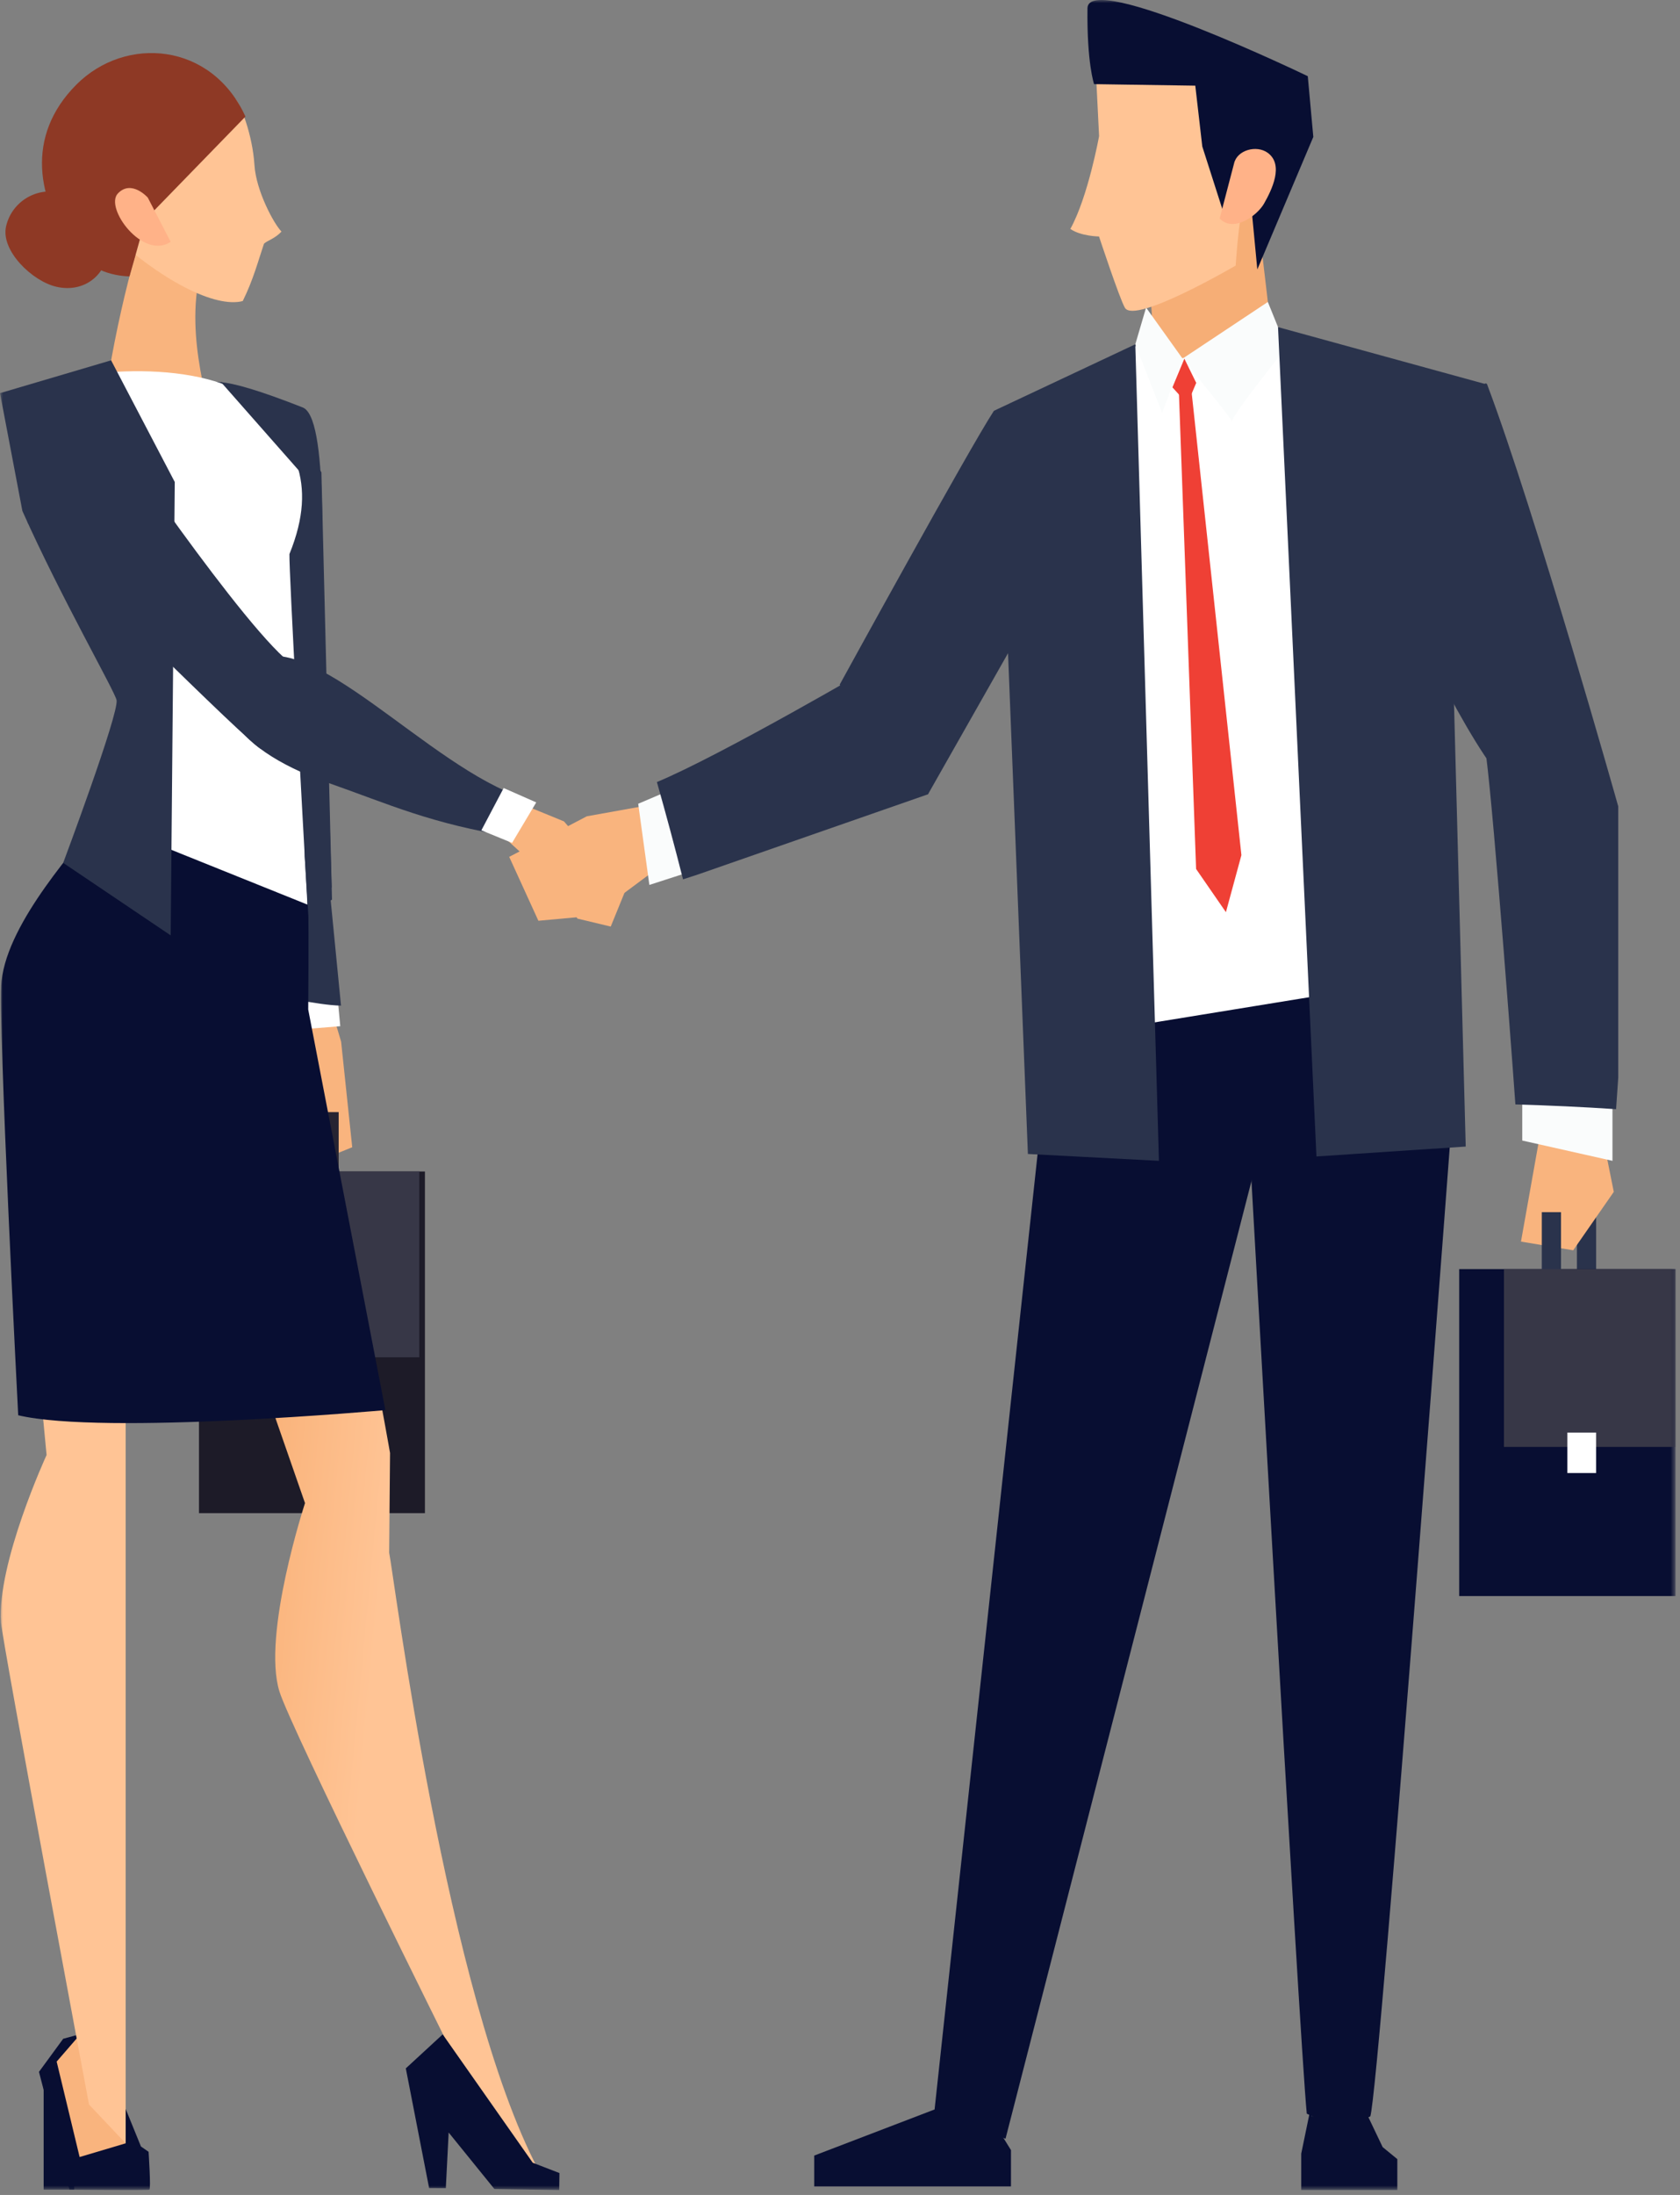<?xml version="1.0" encoding="UTF-8"?>
<svg width="268px" height="350px" viewBox="0 0 268 350" version="1.1" xmlns="http://www.w3.org/2000/svg" xmlns:xlink="http://www.w3.org/1999/xlink">
    <rect x="0" y="0" width="268" height="350" fill="#808080" stroke="none"/>
    <!-- Generator: Sketch 47.1 (45422) - http://www.bohemiancoding.com/sketch -->
    <title>man-woman</title>
    <desc>Created with Sketch.</desc>
    <defs>
        <polygon id="path-1" points="0 349.212 267.284 349.212 267.284 0 0 0"></polygon>
        <polygon id="path-3" points="0 349.212 267.284 349.212 267.284 0 0 0"></polygon>
        <polygon id="path-5" points="0 349.212 267.284 349.212 267.284 0 0 0"></polygon>
        <polygon id="path-7" points="0 349.212 267.284 349.212 267.284 0 0 0"></polygon>
        <polygon id="path-9" points="0 349.212 267.284 349.212 267.284 0 0 0"></polygon>
        <polygon id="path-11" points="0 349.212 267.284 349.212 267.284 0 0 0"></polygon>
        <polygon id="path-13" points="0 349.212 267.284 349.212 267.284 0 0 0"></polygon>
        <polygon id="path-15" points="0 349.212 267.284 349.212 267.284 0 0 0"></polygon>
        <polygon id="path-17" points="0 349.212 267.284 349.212 267.284 0 0 0"></polygon>
        <polygon id="path-19" points="0 349.212 267.284 349.212 267.284 0 0 0"></polygon>
        <polygon id="path-21" points="0 349.212 267.284 349.212 267.284 0 0 0"></polygon>
        <polygon id="path-23" points="0 349.212 267.284 349.212 267.284 0 0 0"></polygon>
        <polygon id="path-25" points="0 349.212 267.284 349.212 267.284 0 0 0"></polygon>
        <polygon id="path-27" points="0 349.212 267.284 349.212 267.284 0 0 0"></polygon>
        <polygon id="path-29" points="0 349.212 267.284 349.212 267.284 0 0 0"></polygon>
        <polygon id="path-31" points="0 349.212 267.284 349.212 267.284 0 0 0"></polygon>
        <polygon id="path-33" points="0 349.212 267.284 349.212 267.284 0 0 0"></polygon>
        <polygon id="path-35" points="0 349.212 267.284 349.212 267.284 0 0 0"></polygon>
        <polygon id="path-37" points="0 349.212 267.284 349.212 267.284 0 0 0"></polygon>
        <polygon id="path-39" points="0 349.212 267.284 349.212 267.284 0 0 0"></polygon>
        <polygon id="path-41" points="0 349.212 267.284 349.212 267.284 0 0 0"></polygon>
        <polygon id="path-43" points="0 349.212 267.284 349.212 267.284 0 0 0"></polygon>
        <polygon id="path-45" points="0 349.212 267.284 349.212 267.284 0 0 0"></polygon>
        <polygon id="path-47" points="0 349.212 267.284 349.212 267.284 0 0 0"></polygon>
        <polygon id="path-49" points="0 349.212 267.284 349.212 267.284 0 0 0"></polygon>
        <polygon id="path-51" points="0 349.212 267.284 349.212 267.284 0 0 0"></polygon>
        <polygon id="path-53" points="0 349.212 267.284 349.212 267.284 0 0 0"></polygon>
        <polygon id="path-55" points="0 349.212 267.284 349.212 267.284 0 0 0"></polygon>
        <polygon id="path-57" points="0 349.212 267.284 349.212 267.284 0 0 0"></polygon>
        <polygon id="path-59" points="0 349.212 267.284 349.212 267.284 0 0 0"></polygon>
        <polygon id="path-61" points="0 349.212 267.284 349.212 267.284 0 0 0"></polygon>
        <polygon id="path-63" points="0 349.212 267.284 349.212 267.284 0 0 0"></polygon>
        <polygon id="path-65" points="0 349.212 267.284 349.212 267.284 0 0 0"></polygon>
        <polygon id="path-67" points="0 349.212 267.284 349.212 267.284 0 0 0"></polygon>
        <polygon id="path-69" points="0 349.212 267.284 349.212 267.284 0 0 0"></polygon>
        <polygon id="path-71" points="0 349.212 267.284 349.212 267.284 0 0 0"></polygon>
        <polygon id="path-73" points="0 349.212 267.284 349.212 267.284 0 0 0"></polygon>
        <polygon id="path-75" points="0 349.212 267.284 349.212 267.284 0 0 0"></polygon>
        <polygon id="path-77" points="0 349.212 267.284 349.212 267.284 0 0 0"></polygon>
        <linearGradient x1="0%" y1="40.338%" x2="50%" y2="55.214%" id="linearGradient-79">
            <stop stop-color="#F7AB6E" offset="0%"></stop>
            <stop stop-color="#FFC495" offset="100%"></stop>
        </linearGradient>
        <polygon id="path-80" points="0 349.212 267.284 349.212 267.284 0 0 0"></polygon>
        <polygon id="path-82" points="0 349.212 267.284 349.212 267.284 0 0 0"></polygon>
        <polygon id="path-84" points="0 349.212 267.284 349.212 267.284 0 0 0"></polygon>
        <polygon id="path-86" points="0 349.212 267.284 349.212 267.284 0 0 0"></polygon>
        <polygon id="path-88" points="0 349.212 267.284 349.212 267.284 0 0 0"></polygon>
        <polygon id="path-90" points="0 349.212 267.284 349.212 267.284 0 0 0"></polygon>
        <polygon id="path-92" points="0 349.212 267.284 349.212 267.284 0 0 0"></polygon>
        <polygon id="path-94" points="0 349.212 267.284 349.212 267.284 0 0 0"></polygon>
        <polygon id="path-96" points="0 349.212 267.284 349.212 267.284 0 0 0"></polygon>
        <polygon id="path-98" points="0 349.212 267.284 349.212 267.284 0 0 0"></polygon>
        <polygon id="path-100" points="0 349.212 267.284 349.212 267.284 0 0 0"></polygon>
        <polygon id="path-102" points="0 349.212 267.284 349.212 267.284 0 0 0"></polygon>
        <polygon id="path-104" points="0 349.212 267.284 349.212 267.284 0 0 0"></polygon>
    </defs>
    <g id="Page-1" stroke="none" stroke-width="1" fill="none" fill-rule="evenodd">
        <g id="man-woman">
            <path d="M9.007,45.73 C5.145,44.85 0.085,39.96 0.968,36.1 C1.846,32.24 5.689,29.831 9.548,30.706 C13.405,31.584 18.045,36.821 17.167,40.676 C16.29,44.537 12.859,46.616 9.007,45.73 L9.007,45.73 Z" id="Shape" fill="#8E3925" fill-rule="nonzero"></path>
            <path d="M159.471,330.95 C159.367,331.49 158.177,342.368 158.177,342.368 C158.177,342.368 152.786,342.445 152.679,342.086 C152.576,341.727 152.679,329.656 152.679,329.656 L159.471,330.95 Z" id="Shape" fill="#080E32" fill-rule="nonzero"></path>
            <g id="Clipped">
                <mask id="mask-2" fill="white">
                    <use xlink:href="#path-1"></use>
                </mask>
                <g id="a"></g>
                <polygon id="Shape" fill="#2A334C" fill-rule="nonzero" mask="url(#mask-2)" points="251.556 208.346 254.621 208.346 254.621 193.29 251.556 193.29"></polygon>
            </g>
            <g id="Clipped">
                <mask id="mask-4" fill="white">
                    <use xlink:href="#path-3"></use>
                </mask>
                <g id="a"></g>
                <path d="M220.564,342.368 L217.582,336.113 L209.204,335.529 L207.577,343.416 L207.577,349.213 L222.907,349.213 L222.907,344.287 L220.564,342.368 Z M151.267,335.534 L156.731,335.53 L161.275,342.848 L161.275,348.652 L129.887,348.652 L129.887,343.722 L151.267,335.534 Z" id="Shape" fill="#080E32" fill-rule="nonzero" mask="url(#mask-4)"></path>
            </g>
            <g id="Clipped">
                <mask id="mask-6" fill="white">
                    <use xlink:href="#path-5"></use>
                </mask>
                <g id="a"></g>
                <polygon id="Shape" fill="#2A334C" fill-rule="nonzero" mask="url(#mask-6)" points="219.18 328.577 217.644 337.477 209.184 337.477 208.462 327.621"></polygon>
            </g>
            <g id="Clipped">
                <mask id="mask-8" fill="white">
                    <use xlink:href="#path-7"></use>
                </mask>
                <g id="a"></g>
                <polygon id="Shape" fill="#080E32" fill-rule="nonzero" mask="url(#mask-8)" points="226.763 157.55 226.69 181.152 215.119 189.765 176.232 179.315 175.755 153.948"></polygon>
            </g>
            <g id="Clipped">
                <mask id="mask-10" fill="white">
                    <use xlink:href="#path-9"></use>
                </mask>
                <g id="a"></g>
                <polygon id="Shape" fill="#080E32" fill-rule="nonzero" mask="url(#mask-10)" points="201.52 181.004 160.403 341.041 149.089 336.372 168.103 160.072"></polygon>
            </g>
            <g id="Clipped">
                <mask id="mask-12" fill="white">
                    <use xlink:href="#path-11"></use>
                </mask>
                <g id="a"></g>
                <path d="M170.548,145.907 C170.683,145.171 170.759,144.395 170.688,143.555 C168.438,117.126 168.882,92.647 161.275,67.295 C169.905,63.817 178.777,54.932 185.903,53.35 C199.275,50.391 221.973,58.937 229.569,62.9 C231.92,64.125 234.049,62.12 235.202,62.891 C238.5,65.115 223.59,115.157 221.595,133.544 L223.438,156.639 L175.167,164.495 C175.167,164.495 169.089,162.285 171.027,149.548 C171.117,148.956 170.931,147.672 170.548,145.907" id="Shape" fill="#FFFFFF" fill-rule="nonzero" mask="url(#mask-12)"></path>
            </g>
            <g id="Clipped">
                <mask id="mask-14" fill="white">
                    <use xlink:href="#path-13"></use>
                </mask>
                <g id="a"></g>
                <path d="M202.958,55.108 C203.055,57.892 202.025,56.158 193.575,56.886 C183.31,57.773 184.221,56.276 183.707,49.568 C183.374,45.232 182.021,26.046 182.021,26.046 L200.121,30.468 C200.121,30.468 202.855,52.33 202.958,55.108" id="Shape" fill="#F6AE76" fill-rule="nonzero" mask="url(#mask-14)"></path>
            </g>
            <g id="Clipped">
                <mask id="mask-16" fill="white">
                    <use xlink:href="#path-15"></use>
                </mask>
                <g id="a"></g>
                <path d="M237.241,61.32 C244.961,81.793 258.148,128.582 258.148,128.582 L240.298,124.846 C235.125,120.279 222.881,95.247 222.907,92.367 C222.954,85.989 236.234,58.649 237.241,61.321" id="Shape" fill="#2A334C" fill-rule="nonzero" mask="url(#mask-16)"></path>
            </g>
            <g id="Clipped">
                <mask id="mask-18" fill="white">
                    <use xlink:href="#path-17"></use>
                </mask>
                <g id="a"></g>
                <polygon id="Shape" fill="#FFB288" fill-rule="nonzero" mask="url(#mask-18)" points="226.855 146.016 226.569 145.478 227.509 145.695"></polygon>
            </g>
            <g id="Clipped">
                <mask id="mask-20" fill="white">
                    <use xlink:href="#path-19"></use>
                </mask>
                <g id="a"></g>
                <path d="M148.037,126.655 C148.037,126.662 139.01,117.56 139.01,117.56 L133.949,109.173 C133.949,109.173 154.622,71.484 158.555,65.503 C161.287,67.74 169.715,88.459 169.715,88.459 L148.037,126.655 Z" id="Shape" fill="#2A334C" fill-rule="nonzero" mask="url(#mask-20)"></path>
            </g>
            <g id="Clipped">
                <mask id="mask-22" fill="white">
                    <use xlink:href="#path-21"></use>
                </mask>
                <g id="a"></g>
                <path d="M198.538,168.73 L232.34,168.73 C232.34,168.73 220.102,332.66 218.597,337.476 C214.857,339.296 210.973,338.276 208.462,337.039 C207.291,325.363 198.538,168.73 198.538,168.73" id="Shape" fill="#080E32" fill-rule="nonzero" mask="url(#mask-22)"></path>
            </g>
            <g id="Clipped">
                <mask id="mask-24" fill="white">
                    <use xlink:href="#path-23"></use>
                </mask>
                <g id="a"></g>
                <path d="M202.252,48.151 L205.195,55.421 C205.195,55.421 195.929,66.912 196.562,67.286 C197.201,67.65 188.648,57.185 188.648,57.185 L202.252,48.151 Z M185.38,65.828 L188.648,57.185 L182.828,49.046 L181.108,54.9 L185.38,65.828 Z" id="Shape" fill="#FAFCFC" fill-rule="nonzero" mask="url(#mask-24)"></path>
            </g>
            <g id="Clipped">
                <mask id="mask-26" fill="white">
                    <use xlink:href="#path-25"></use>
                </mask>
                <g id="a"></g>
                <path d="M203.875,52.16 L210.005,184.405 L233.818,182.827 L231.296,87.49 L237.241,61.321 L203.875,52.16 Z M181.108,54.9 L184.878,185.103 L163.974,184.01 L160.097,86.309 L158.555,65.505 L181.108,54.9 Z" id="Shape" fill="#2A334C" fill-rule="nonzero" mask="url(#mask-26)"></path>
            </g>
            <g id="Clipped">
                <mask id="mask-28" fill="white">
                    <use xlink:href="#path-27"></use>
                </mask>
                <g id="a"></g>
                <polygon id="Shape" fill="#EF4035" fill-rule="nonzero" mask="url(#mask-28)" points="188.934 57.194 190.827 61.054 190.154 62.639 189.411 64.387 187.031 61.767"></polygon>
            </g>
            <g id="Clipped">
                <mask id="mask-30" fill="white">
                    <use xlink:href="#path-29"></use>
                </mask>
                <g id="a"></g>
                <polygon id="Shape" fill="#EF4035" fill-rule="nonzero" mask="url(#mask-30)" points="195.563 145.454 190.806 138.565 188.061 62.487 190.031 61.991 198.034 136.357"></polygon>
            </g>
            <g id="Clipped">
                <mask id="mask-32" fill="white">
                    <use xlink:href="#path-31"></use>
                </mask>
                <g id="a"></g>
                <path d="M250.161,168.648 L253.401,169.935 L257.438,190.05 L250.962,199.368 L242.632,197.98 L245.914,179.55 L250.161,168.648 Z M114.348,126.441 L116.198,134.881 L108.636,135.665 L94.721,146.016 L85.885,146.822 L81.231,136.632 L93.614,130.164 L114.348,126.441 Z" id="Shape" fill="#F9B47E" fill-rule="nonzero" mask="url(#mask-32)"></path>
            </g>
            <g id="Clipped">
                <mask id="mask-34" fill="white">
                    <use xlink:href="#path-33"></use>
                </mask>
                <g id="a"></g>
                <path d="M242.837,181.868 L242.837,168.648 L248.2,175.218 L257.227,170.14 L257.227,185.103 L242.837,181.868 Z M101.808,128.166 L113.975,122.98 L110.029,130.496 L116.892,136.81 L103.589,141.108 L101.808,128.166 Z" id="Shape" fill="#FAFCFC" fill-rule="nonzero" mask="url(#mask-34)"></path>
            </g>
            <g id="Clipped">
                <mask id="mask-36" fill="white">
                    <use xlink:href="#path-35"></use>
                </mask>
                <g id="a"></g>
                <path d="M241.74,176.11 C240.707,161.59 237.4,118.884 236.704,118.577 L243.51,112.363 L258.148,128.583 L258.148,171.848 L257.802,176.866 C252.452,176.509 247.098,176.266 241.74,176.11 M104.79,124.703 C114.973,120.491 140.205,105.743 140.205,105.743 L152.359,110.216 L148.037,126.656 L111.325,139.448 L108.959,140.218 C107.643,135.027 106.254,129.855 104.791,124.703" id="Shape" fill="#2A334C" fill-rule="nonzero" mask="url(#mask-36)"></path>
            </g>
            <g id="Clipped">
                <mask id="mask-38" fill="white">
                    <use xlink:href="#path-37"></use>
                </mask>
                <g id="a"></g>
                <polygon id="Shape" fill="#080E32" fill-rule="nonzero" mask="url(#mask-38)" points="232.777 254.505 267.284 254.505 267.284 202.365 232.777 202.365"></polygon>
            </g>
            <g id="Clipped">
                <mask id="mask-40" fill="white">
                    <use xlink:href="#path-39"></use>
                </mask>
                <g id="a"></g>
                <polygon id="Shape" fill="#2A334C" fill-rule="nonzero" mask="url(#mask-40)" points="245.955 208.346 249.017 208.346 249.017 193.29 245.955 193.29"></polygon>
            </g>
            <g id="Clipped">
                <mask id="mask-42" fill="white">
                    <use xlink:href="#path-41"></use>
                </mask>
                <g id="a"></g>
                <polygon id="Shape" fill="#373747" fill-rule="nonzero" mask="url(#mask-42)" points="239.913 230.721 267.283 230.721 267.283 202.365 239.913 202.365"></polygon>
            </g>
            <g id="Clipped">
                <mask id="mask-44" fill="white">
                    <use xlink:href="#path-43"></use>
                </mask>
                <g id="a"></g>
                <polygon id="Shape" fill="#FFFFFF" fill-rule="nonzero" mask="url(#mask-44)" points="250.033 234.888 254.621 234.888 254.621 228.435 250.033 228.435"></polygon>
            </g>
            <g id="Clipped">
                <mask id="mask-46" fill="white">
                    <use xlink:href="#path-45"></use>
                </mask>
                <g id="a"></g>
                <path d="M175.33,21.705 L174.753,10.079 L194.928,8.299 L203.344,17.528 L205.156,31.736 C203.631,32.7 198.305,32.126 198.021,33.841 C197.426,37.429 197.12,42.346 197.12,42.346 C197.12,42.346 181.038,51.766 179.45,49.079 C178.62,47.682 175.319,37.709 175.319,37.709 C175.319,37.709 172.416,37.679 170.746,36.504 C173.581,31.393 175.331,21.705 175.331,21.705" id="Shape" fill="#FFC495" fill-rule="nonzero" mask="url(#mask-46)"></path>
            </g>
            <g id="Clipped">
                <mask id="mask-48" fill="white">
                    <use xlink:href="#path-47"></use>
                </mask>
                <g id="a"></g>
                <path d="M209.505,21.831 L200.572,42.964 L199.546,32.202 L195.094,33.663 L191.794,23.361 L190.676,13.661 L174.53,13.418 C174.53,13.418 173.366,10.015 173.478,1.318 C173.56,-4.758 208.623,12.151 208.623,12.151 L209.505,21.831 Z" id="Shape" fill="#080E32" fill-rule="nonzero" mask="url(#mask-48)"></path>
            </g>
            <g id="Clipped">
                <mask id="mask-50" fill="white">
                    <use xlink:href="#path-49"></use>
                </mask>
                <g id="a"></g>
                <path d="M202.23,24.365 C204.856,26.283 202.875,30.292 201.645,32.462 C200.605,34.306 196.827,37.18 194.565,34.845 L196.853,26.096 C197.326,23.902 200.459,23.081 202.23,24.365" id="Shape" fill="#FFB288" fill-rule="nonzero" mask="url(#mask-50)"></path>
            </g>
            <g id="Clipped">
                <mask id="mask-52" fill="white">
                    <use xlink:href="#path-51"></use>
                </mask>
                <g id="a"></g>
                <polygon id="Shape" fill="#262432" fill-rule="nonzero" mask="url(#mask-52)" points="44.973 193.059 48.172 193.059 48.172 177.336 44.973 177.336"></polygon>
            </g>
            <g id="Clipped">
                <mask id="mask-54" fill="white">
                    <use xlink:href="#path-53"></use>
                </mask>
                <g id="a"></g>
                <path d="M56.189,182.938 C56.189,182.938 51.605,184.79 51.599,184.79 C51,185.02 46.903,180.02 46.498,179.565 C44.118,176.944 45.513,165.369 46.326,161.818 C46.776,159.868 51.481,156.241 51.481,156.241 L54.417,166.103 L56.189,182.938 L56.189,182.938 Z" id="Shape" fill="#F9B47E" fill-rule="nonzero" mask="url(#mask-54)"></path>
            </g>
            <g id="Clipped">
                <mask id="mask-56" fill="white">
                    <use xlink:href="#path-55"></use>
                </mask>
                <g id="a"></g>
                <polygon id="Shape" fill="#FFFFFF" fill-rule="nonzero" mask="url(#mask-56)" points="54.28 163.634 45.13 164.378 45.13 155.116 53.793 158.459"></polygon>
            </g>
            <g id="Clipped">
                <mask id="mask-58" fill="white">
                    <use xlink:href="#path-57"></use>
                </mask>
                <g id="a"></g>
                <path d="M39.154,116.112 C39.154,116.112 44.79,145.349 43.558,158.592 C43.558,158.592 50.488,160.282 54.397,160.355 L49.799,113.387 C48.554,109.483 39.154,116.112 39.154,116.112" id="Shape" fill="#2A334C" fill-rule="nonzero" mask="url(#mask-58)"></path>
            </g>
            <g id="Clipped">
                <mask id="mask-60" fill="white">
                    <use xlink:href="#path-59"></use>
                </mask>
                <g id="a"></g>
                <polygon id="Shape" fill="#1D1B28" fill-rule="nonzero" mask="url(#mask-60)" points="31.742 241.28 67.786 241.28 67.786 186.805 31.742 186.805"></polygon>
            </g>
            <g id="Clipped">
                <mask id="mask-62" fill="white">
                    <use xlink:href="#path-61"></use>
                </mask>
                <g id="a"></g>
                <polygon id="Shape" fill="#262432" fill-rule="nonzero" mask="url(#mask-62)" points="50.82 193.059 54.025 193.059 54.025 177.336 50.82 177.336"></polygon>
            </g>
            <g id="Clipped">
                <mask id="mask-64" fill="white">
                    <use xlink:href="#path-63"></use>
                </mask>
                <g id="a"></g>
                <polygon id="Shape" fill="#373747" fill-rule="nonzero" mask="url(#mask-64)" points="31.743 216.428 66.887 216.428 66.887 186.805 31.743 186.805"></polygon>
            </g>
            <g id="Clipped">
                <mask id="mask-66" fill="white">
                    <use xlink:href="#path-65"></use>
                </mask>
                <g id="a"></g>
                <polygon id="Shape" fill="#FFFFFF" fill-rule="nonzero" mask="url(#mask-66)" points="44.973 220.784 49.764 220.784 49.764 214.044 44.974 214.044"></polygon>
            </g>
            <g id="Clipped">
                <mask id="mask-68" fill="white">
                    <use xlink:href="#path-67"></use>
                </mask>
                <g id="a"></g>
                <path d="M50.82,113.824 C51.607,88.86 52.36,66.369 48.226,64.946 C21.166,54.331 37.168,66.928 35.216,76.693 C32.777,88.819 40.544,79.395 46.368,94.038 C49.769,98.586 38.737,109.135 50.819,113.824" id="Shape" fill="#2A334C" fill-rule="nonzero" mask="url(#mask-68)"></path>
            </g>
            <g id="Clipped">
                <mask id="mask-70" fill="white">
                    <use xlink:href="#path-69"></use>
                </mask>
                <g id="a"></g>
                <polygon id="Shape" fill="#2A334C" fill-rule="nonzero" mask="url(#mask-70)" points="35.235 60.91 37.895 134.32 52.91 141.534 51.242 87.318 49.032 74.574"></polygon>
            </g>
            <g id="Clipped">
                <mask id="mask-72" fill="white">
                    <use xlink:href="#path-71"></use>
                </mask>
                <g id="a"></g>
                <polygon id="Shape" fill="#080E32" fill-rule="nonzero" mask="url(#mask-72)" points="6.963 349.161 11.831 349.161 11.831 330.371 6.963 330.371"></polygon>
            </g>
            <g id="Clipped">
                <mask id="mask-74" fill="white">
                    <use xlink:href="#path-73"></use>
                </mask>
                <g id="a"></g>
                <path d="M18.91,333.49 L22.485,342.272 L23.702,343.12 C23.702,343.12 24.1,349.058 23.828,349.161 C23.566,349.271 11.085,349.161 11.085,349.161 L6.217,330.371 L10.08,325.097 L15.928,323.497 L18.909,333.491 L18.91,333.49 Z" id="Shape" fill="#080E32" fill-rule="nonzero" mask="url(#mask-74)"></path>
            </g>
            <g id="Clipped">
                <mask id="mask-76" fill="white">
                    <use xlink:href="#path-75"></use>
                </mask>
                <g id="a"></g>
                <polygon id="Shape" fill="#F9B47E" fill-rule="nonzero" mask="url(#mask-76)" points="20.047 341.768 12.701 343.953 9.039 328.735 13.928 323.095 16.885 324.285"></polygon>
            </g>
            <g id="Clipped">
                <mask id="mask-78" fill="white">
                    <use xlink:href="#path-77"></use>
                </mask>
                <g id="a"></g>
                <path d="M62.22,231.687 C62.22,231.687 57,201.623 51.325,179.823 L32.041,191.934 L48.656,239.683 C48.656,239.683 41.778,260.655 44.572,269.708 C46.436,275.716 72.418,327.91 72.418,327.91 L82.038,346.452 L85.848,345.91 C71.278,318.28 62.78,250.82 62.08,247.587 L62.22,231.687 L62.22,231.687 Z" id="Shape" fill="url(#linearGradient-79)" fill-rule="nonzero" mask="url(#mask-78)"></path>
            </g>
            <g id="Clipped">
                <mask id="mask-81" fill="white">
                    <use xlink:href="#path-80"></use>
                </mask>
                <g id="a"></g>
                <polygon id="Shape" fill="#080E32" fill-rule="nonzero" mask="url(#mask-81)" points="70.62 324.395 64.736 329.817 68.453 348.897 71.119 348.912 71.572 340.045 78.873 349.058 89.207 349.212 89.244 346.509 84.988 344.865"></polygon>
            </g>
            <g id="Clipped">
                <mask id="mask-83" fill="white">
                    <use xlink:href="#path-82"></use>
                </mask>
                <g id="a"></g>
                <path d="M2.732,182.479 C4.641,179.175 6.499,175.841 8.305,172.479 L20.048,170.899 L20.048,341.769 L14.201,335.579 C14.201,335.579 0.43,262.127 0.17,258.766 C-0.546,249.319 7.431,232.014 7.431,232.014 L2.731,182.48 L2.732,182.479 Z" id="Shape" fill="#FFC495" fill-rule="nonzero" mask="url(#mask-83)"></path>
            </g>
            <g id="Clipped">
                <mask id="mask-85" fill="white">
                    <use xlink:href="#path-84"></use>
                </mask>
                <g id="a"></g>
                <path d="M34.082,69.734 C27.587,69.054 18.668,67.835 16.461,66.582 C16.963,59.025 21.091,39.669 23.911,34.289 C25.287,34.774 32.588,39.149 31.561,45.41 C29.811,56.09 34.355,67.263 34.081,69.734" id="Shape" fill="#F9B47E" fill-rule="nonzero" mask="url(#mask-85)"></path>
            </g>
            <g id="Clipped">
                <mask id="mask-87" fill="white">
                    <use xlink:href="#path-86"></use>
                </mask>
                <g id="a"></g>
                <path d="M0.85,62.923 C10.106,59.014 29.502,56.913 39.547,63.104 C46.761,70.108 50.896,76.721 46.171,88.353 C46.095,91.138 48.306,130.996 48.996,143.423 C49.123,145.733 48.785,147.341 48.785,147.341 C38.119,147.733 23.589,139.323 13.053,134.906 C17.777,127.478 24.823,110.986 24.439,105.087 C23.56,91.465 1.465,82.413 0.85,62.923" id="Shape" fill="#FFFFFF" fill-rule="nonzero" mask="url(#mask-87)"></path>
            </g>
            <g id="Clipped">
                <mask id="mask-89" fill="white">
                    <use xlink:href="#path-88"></use>
                </mask>
                <g id="a"></g>
                <path d="M49.167,144.295 L15.453,130.732 C12.787,134.667 1.267,146.735 0.25,156.44 C-0.373,162.29 2.904,225.674 2.904,225.674 C16.584,228.908 61.475,224.85 61.475,224.85 L49.168,160.971 C49.168,160.971 49.274,148.926 49.168,144.295" id="Shape" fill="#080E32" fill-rule="nonzero" mask="url(#mask-89)"></path>
            </g>
            <g id="Clipped">
                <mask id="mask-91" fill="white">
                    <use xlink:href="#path-90"></use>
                </mask>
                <g id="a"></g>
                <path d="M35.235,60.91 L49.287,76.86 L49.167,87.118 L48.608,136.525 L49.197,145.935 L52.961,143.451 L51.271,75.311 L44.1,63.694 L35.235,60.91 Z M17.725,57.457 L0,62.692 L3.572,81.482 C9.684,95.184 18.365,110.317 18.597,111.646 C18.982,113.826 10.08,137.592 10.08,137.592 L27.229,149.154 L27.879,76.86 L17.725,57.457 L17.725,57.457 Z" id="Shape" fill="#2A334C" fill-rule="nonzero" mask="url(#mask-91)"></path>
            </g>
            <g id="Clipped">
                <mask id="mask-93" fill="white">
                    <use xlink:href="#path-92"></use>
                </mask>
                <g id="a"></g>
                <polygon id="Shape" fill="#F9B47E" fill-rule="nonzero" mask="url(#mask-93)" points="89.967 130.978 99.7 142.17 97.426 147.749 92.106 146.476 89.569 141.858 76.709 130.139 83.205 128.207"></polygon>
            </g>
            <g id="Clipped">
                <mask id="mask-95" fill="white">
                    <use xlink:href="#path-94"></use>
                </mask>
                <g id="a"></g>
                <path d="M39.969,105.541 C49.636,99.642 68.212,122.284 83.614,127.291 L81.884,133.459 C68.708,131.368 62.079,128.241 52.454,124.866 C35.684,118.985 32.529,110.06 39.969,105.541" id="Shape" fill="#2A334C" fill-rule="nonzero" mask="url(#mask-95)"></path>
            </g>
            <g id="Clipped">
                <mask id="mask-97" fill="white">
                    <use xlink:href="#path-96"></use>
                </mask>
                <g id="a"></g>
                <polygon id="Shape" fill="#FFFFFF" fill-rule="nonzero" mask="url(#mask-97)" points="85.543 127.95 81.69 134.404 76.79 132.402 80.345 125.659"></polygon>
            </g>
            <g id="Clipped">
                <mask id="mask-99" fill="white">
                    <use xlink:href="#path-98"></use>
                </mask>
                <g id="a"></g>
                <path d="M48.172,106.755 C43.01,106.04 18.352,69.734 18.352,69.734 L0.815,64.094 L4.421,83.387 C4.421,83.387 35.559,114.547 41.044,119.014 C46.529,123.481 54.77,107.688 48.172,106.755" id="Shape" fill="#2A334C" fill-rule="nonzero" mask="url(#mask-99)"></path>
            </g>
            <g id="Clipped">
                <mask id="mask-101" fill="white">
                    <use xlink:href="#path-100"></use>
                </mask>
                <g id="a"></g>
                <path d="M8.316,22.265 C7.437,26.457 9.016,33.27 16.221,35.939 C25.841,45.113 34.535,49.114 38.723,48.005 C40.392,44.645 41.191,41.577 42.111,38.861 C42.569,38.39 43.856,38.066 44.905,36.926 C43.691,35.701 40.855,30.442 40.593,26.34 C40.283,21.465 38.37,16.611 37.526,15.768 C27.928,18.318 17.746,19.168 8.316,22.265" id="Shape" fill="#FFC495" fill-rule="nonzero" mask="url(#mask-101)"></path>
            </g>
            <g id="Clipped">
                <mask id="mask-103" fill="white">
                    <use xlink:href="#path-102"></use>
                </mask>
                <g id="a"></g>
                <path d="M12.186,13.492 C3.979,21.71 5.9,31.996 11.885,39.825 C14.219,42.882 17.659,43.98 20.652,44.076 C21.406,41.537 23.19,35.007 23.19,35.007 L39.154,18.588 C33.774,6.737 20.044,5.621 12.186,13.492" id="Shape" fill="#8E3925" fill-rule="nonzero" mask="url(#mask-103)"></path>
            </g>
            <g id="Clipped">
                <mask id="mask-105" fill="white">
                    <use xlink:href="#path-104"></use>
                </mask>
                <g id="a"></g>
                <path d="M27.228,38.563 L23.575,31.508 C23.575,31.508 20.963,28.564 18.798,30.856 C16.638,33.148 22.795,41.52 27.228,38.563" id="Shape" fill="#FFB288" fill-rule="nonzero" mask="url(#mask-105)"></path>
            </g>
        </g>
    </g>
</svg>